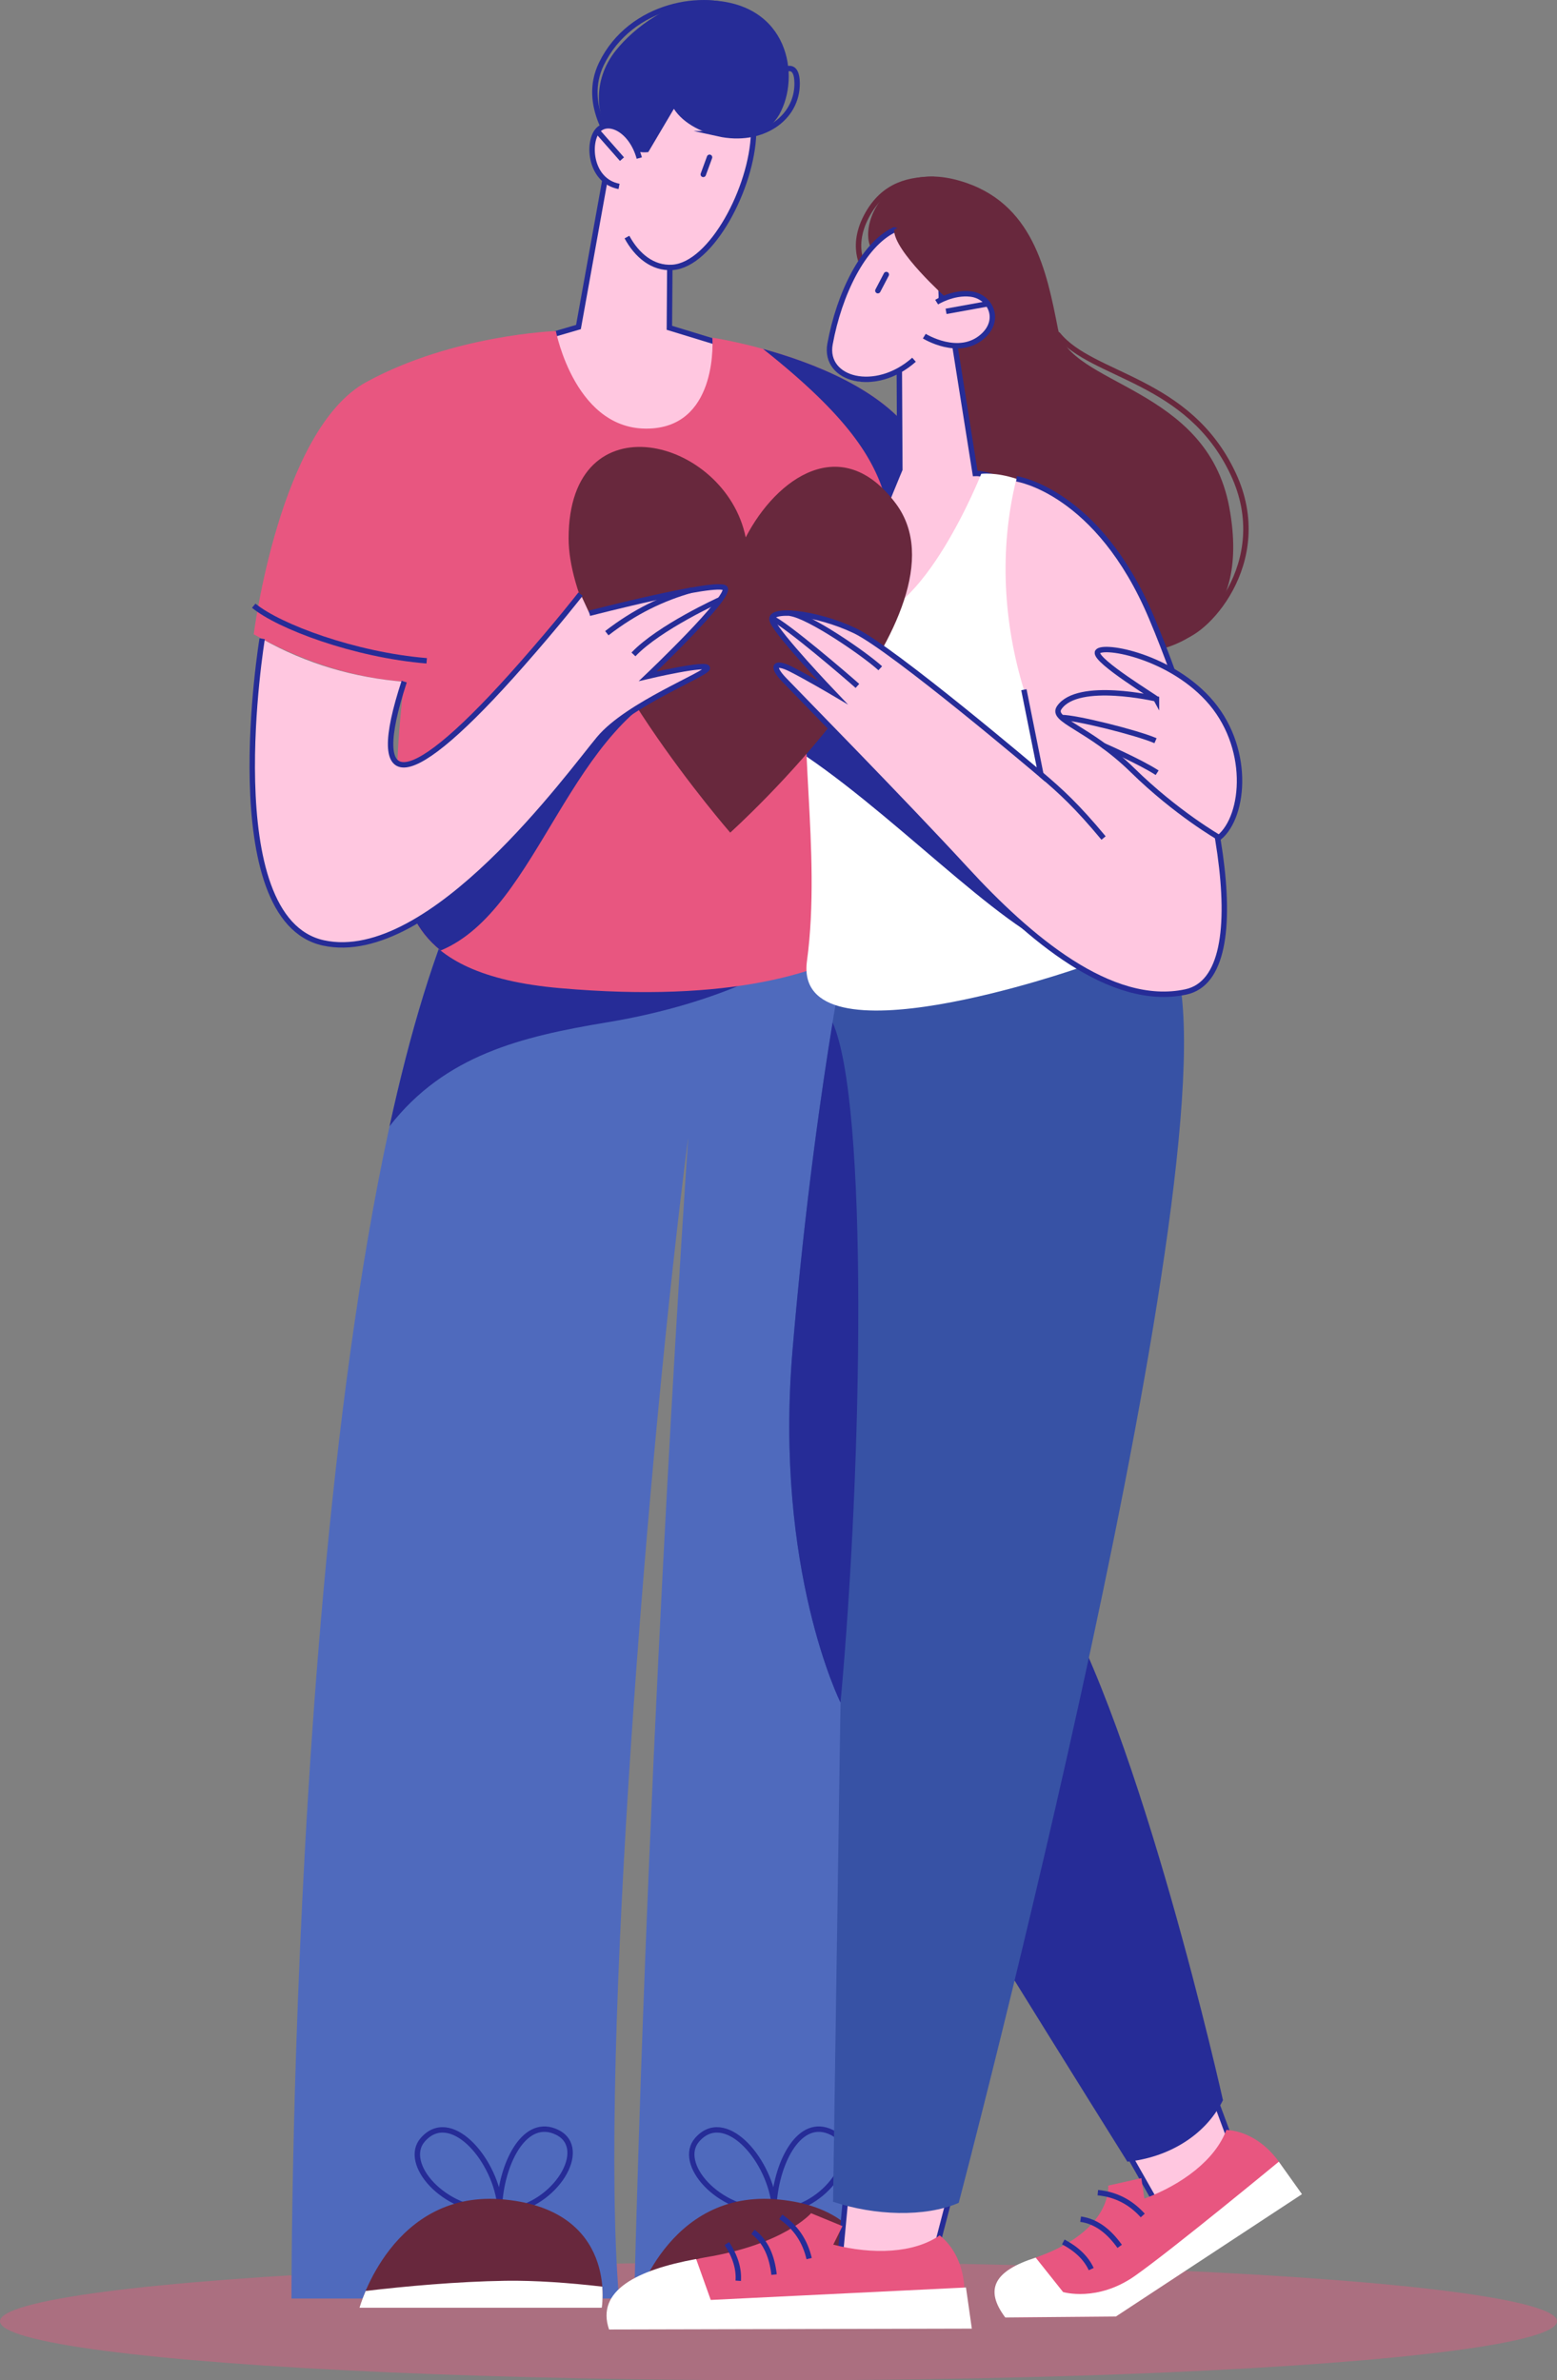<?xml version="1.0" encoding="UTF-8"?>
<svg id="Layer_1" data-name="Layer 1" xmlns="http://www.w3.org/2000/svg" viewBox="0 0 143.84 219.87">
  <rect x="0" y="0" width="143.84" height="219.87" fill="#808080" stroke="none"/>
  <defs>
    <style>
      .cls-1, .cls-2, .cls-3, .cls-4 {
        stroke: #262c97;
      }

      .cls-1, .cls-2, .cls-3, .cls-4, .cls-5 {
        stroke-width: .5px;
      }

      .cls-1, .cls-3, .cls-4, .cls-5 {
        stroke-miterlimit: 10;
      }

      .cls-1, .cls-6 {
        fill: #ffc7e0;
      }

      .cls-2 {
        stroke-linejoin: round;
      }

      .cls-2, .cls-3, .cls-4, .cls-5 {
        fill: none;
      }

      .cls-2, .cls-3, .cls-5 {
        stroke-linecap: round;
      }

      .cls-7 {
        fill: #fff;
      }

      .cls-8 {
        fill: #3752a5;
      }

      .cls-9 {
        fill: #4f6abd;
      }

      .cls-10 {
        opacity: .41;
      }

      .cls-10, .cls-11 {
        fill: #e85680;
      }

      .cls-12 {
        fill: #68283d;
      }

      .cls-5 {
        stroke: #68283d;
      }

      .cls-13 {
        fill: #262c97;
      }
    </style>
  </defs>
  <ellipse class="cls-10" cx="71.92" cy="214.42" rx="71.92" ry="5.45"/>
  <g>
    <g>
      <g>
        <path class="cls-9" d="M63.57,105.22s-3.55,50.92-4.98,107.11h23.69l-2.54-126.3-36.85-4.17c-16.2,34.81-15.96,130.46-15.96,130.46h30.26c-1.9-22.36,2.78-79.31,6.37-107.11Z"/>
        <path class="cls-13" d="M56.06,94.44c11.16-1.85,16.85-5.74,16.85-5.74l-6.4-4.16h0l-17,.97-5.64-3.53-.98-.11c-2.74,5.89-5.02,13.54-6.9,22.16,5.12-6.58,12.19-8.28,20.06-9.59Z"/>
      </g>
      <g>
        <g>
          <path class="cls-4" d="M45.78,204.24c-4.87,0-8.61-4.42-6.73-6.58,2.5-2.88,6.51,1.55,7.11,5.82.28-3.84,2.38-7.96,5.32-6.51,3.03,1.5-.18,6.74-4.6,7.27"/>
          <path class="cls-12" d="M55.6,213.17s1.51-8.93-8.93-9.99c-10.44-1.07-13.46,9.99-13.46,9.99h22.38Z"/>
          <path class="cls-7" d="M33.22,213.17h22.38s.13-.8.04-1.95c-3.03-.35-6.18-.58-8.94-.54-4.47.07-9.27.51-12.92.94-.4.93-.57,1.55-.57,1.55Z"/>
        </g>
        <g>
          <path class="cls-4" d="M71.13,204.24c-4.87,0-8.61-4.42-6.73-6.58,2.5-2.88,6.51,1.55,7.11,5.82.28-3.84,2.38-7.96,5.32-6.51,3.03,1.5-.18,6.74-4.6,7.27"/>
          <path class="cls-12" d="M80.94,213.17s1.51-8.93-8.93-9.99c-10.44-1.07-13.46,9.99-13.46,9.99h22.38Z"/>
          <path class="cls-7" d="M58.56,213.17h22.38s.13-.8.04-1.95c-3.03-.35-6.18-.58-8.94-.54-4.47.07-9.27.51-12.92.94-.4.93-.57,1.55-.57,1.55Z"/>
        </g>
      </g>
    </g>
    <g>
      <path class="cls-1" d="M55.98,16.11l-2.54,14.1-7.95,2.32s4.89,9.4,14.16,9.02c9.27-.38,9.97-8.89,9.97-8.89l-7.78-2.38.06-8.71-4.45-5.75-1.47.3Z"/>
      <g>
        <g>
          <path class="cls-6" d="M56.91,16.67c-.52,3.26,1.6,8.27,5.21,8.03,3.61-.24,7.36-7.37,7.5-12.41.14-5.04-6.15-5.4-6.15-5.4l-3.17,4.13-3.39,5.65Z"/>
          <path class="cls-4" d="M57.92,21.9c.91,1.68,2.37,2.92,4.2,2.8,3.61-.24,7.36-7.37,7.5-12.41.14-5.04-6.15-5.4-6.15-5.4l-3.17,4.13-3.39,5.65"/>
          <line class="cls-2" x1="65.55" y1="14.53" x2="64.97" y2="16.11"/>
        </g>
        <g>
          <path class="cls-3" d="M68.42,1.01c-3.16-1.72-10.16-.69-12.86,4.89-1.86,3.85,1.07,7.52,2.14,8.84"/>
          <path class="cls-3" d="M66.36,12.35c3.98.88,7.32-1.38,7.28-4.68-.04-3.3-3.18.52-3.18.52l-4.1,4.16Z"/>
          <path class="cls-13" d="M62.26,10.06c1.75,2.74,7.74,4.02,9.73.52,1.99-3.51.89-10.3-6.44-10.55-3.56-.12-6.99,2.55-8.64,4.61-2.31,2.88-1.73,6.29-.55,7.77,1.59,1.98,3.53,1.64,3.53,1.64l2.36-3.99Z"/>
        </g>
        <g>
          <path class="cls-6" d="M59.06,14.6c-.74-2.68-2.96-3.66-3.88-2.5-.92,1.16-.66,4.61,2.01,5.12l1.88-2.63Z"/>
          <path class="cls-4" d="M59.06,14.6c-.74-2.68-2.96-3.66-3.88-2.5-.92,1.16-.66,4.61,2.01,5.12"/>
          <line class="cls-1" x1="57.46" y1="14.7" x2="55.18" y2="12.11"/>
        </g>
      </g>
      <g>
        <path class="cls-11" d="M51.35,30.57s1.83,9.56,8.95,9c6.1-.48,5.51-8.38,5.51-8.38,0,0,13.88,2.09,18.64,9.1,4.76,7.02,2,39.84,2,39.84,0,0-3.13,13.91-34.7,11.15-14.64-1.28-14.66-8.27-15.03-14.66-.38-6.39.63-13.65.63-13.65-5.27-.42-9.78-2.08-13.91-4.38,0,0,2.38-18.92,10.4-23.3,8.02-4.38,17.51-4.71,17.51-4.71Z"/>
        <path class="cls-4" d="M23.44,55.95c2.33,1.92,9.3,4.54,15.98,5.09"/>
        <path class="cls-13" d="M84.45,40.29c-2.97-4.37-9.48-6.83-13.96-8.06,7.94,6.29,10.22,10.12,11.31,13.78.82,2.77,3.13,1.3,4.52.04-.43-2.5-1.03-4.53-1.87-5.76Z"/>
        <path class="cls-13" d="M71.92,68.04l-11.94-10.11-10.75,12.2-12.13,10.85c.39,2.54,1.28,4.95,3.61,6.82,9.22-3.82,11.8-21.3,23.19-25.16l8.02,5.4Z"/>
      </g>
    </g>
  </g>
  <g>
    <g>
      <g>
        <polygon class="cls-1" points="78.62 197.77 77.51 209.59 86.35 208.27 89.61 195.77 79.51 196.16 78.62 197.77"/>
        <polygon class="cls-1" points="101.59 194.3 107.45 204.62 113.94 198.46 109.45 186.36 101.39 192.47 101.59 194.3"/>
      </g>
      <g>
        <path class="cls-13" d="M76.65,154.86c5.31,9.38,27.5,44.82,27.5,44.82,3.57-.36,7.13-2.27,8.83-5.68,0,0-7.58-34.03-15.7-47.44s-20.63,8.3-20.63,8.3Z"/>
        <path class="cls-8" d="M108.47,88.7c6.04,16.42-19.9,114.78-19.9,114.78-3.11,1.35-7.79,1.18-11.61-.1l.69-46.12s-6.13-12.22-4.44-32.47c1.69-20.24,4.44-34.57,4.44-34.57l30.82-1.53Z"/>
        <path class="cls-13" d="M73.21,124.8c-1.69,20.24,4.44,32.47,4.44,32.47,2.04-22.15,2.58-55.38-.73-62.82-.93,5.67-2.56,16.65-3.71,30.35Z"/>
      </g>
      <g>
        <path class="cls-11" d="M86.82,206.49c2.5,2.02,2.74,5.82,1.7,8.29l-28.73-.03s.23-5.4,5.34-6.23c7.31-1.19,9.8-4.08,9.8-4.08l2.9,1.19-.85,1.71c3.62.94,7.45.81,9.84-.86Z"/>
        <path class="cls-7" d="M56.28,215.18l33.5-.08-.54-3.8-23.58,1.15-1.35-3.78c-5.44,1-9.29,2.91-8.04,6.52Z"/>
        <g>
          <path class="cls-4" d="M68.2,210.68c.08-1.1-.27-2.25-1.05-3.44"/>
          <path class="cls-4" d="M71.51,210.11c-.19-1.65-.74-3.04-1.95-3.95"/>
          <path class="cls-4" d="M74.75,208.63c-.37-1.59-1.21-2.89-2.62-3.86"/>
        </g>
      </g>
      <g>
        <path class="cls-11" d="M113.3,196.74c3.21.22,5.58,3.2,6.15,5.81l-16.36,11.43-9.08.09s-3.47-3.74,1.66-5.53c7.16-2.49,6.71-6.65,6.71-6.65l3.06-.69.28,1.89c3.5-1.3,6.57-3.61,7.57-6.34Z"/>
        <path class="cls-7" d="M95.68,208.54l2.53,3.18s3.15.95,6.62-1.48c3.46-2.43,13.31-10.56,13.31-10.56l2.14,3-17.19,11.3-10.22.09c-1.96-2.61-1.01-4.31,2.81-5.53Z"/>
        <g>
          <path class="cls-4" d="M100.81,209.6c-.46-1-1.32-1.84-2.58-2.51"/>
          <path class="cls-4" d="M103.44,207.5c-.97-1.35-2.12-2.3-3.61-2.51"/>
          <path class="cls-4" d="M105.57,204.65c-1.09-1.21-2.46-1.95-4.15-2.11"/>
        </g>
      </g>
    </g>
    <g>
      <g>
        <path class="cls-12" d="M80.48,22.94c-1.17-2.16,1.3-8.21,8.15-6.25s8.07,8.43,9.11,13.7c1.03,5.26,13.73,5.26,15.82,16.45,2.09,11.19-5.01,14.6-13.28,13.39-8.27-1.2-16.2-22.79-16.2-22.79l-3.59-14.5Z"/>
        <path class="cls-5" d="M86.23,16.57c-2.01,0-4.59.35-6.2,3.44-1.61,3.09,0,5.09,0,5.09"/>
        <path class="cls-5" d="M97.74,30.91c3.18,3.93,12.04,4.04,16.18,12.85,3.89,8.27-2.87,15.14-5.11,15.14"/>
      </g>
      <g>
        <path class="cls-1" d="M88.15,31.52l1.94,12.21s1.06-.06,2.63.75c1.57.81-8.71,16.79-8.71,16.79,0,0-6.39.56-6.39-2.13s5.51-15.78,5.51-15.78l-.06-11.41,3.04-2.87,2.03,2.45Z"/>
        <g>
          <path class="cls-7" d="M79.4,57.2c5.85.25,11.25-13.43,11.25-13.43,0,0,1.31-.18,3.25.46l.69,19.48,5.14,25.68s-26.53,9.31-25.18-.63c1.38-10.15-1.13-21.95.38-27.45,1.5-5.5,4.47-4.12,4.47-4.12Z"/>
          <path class="cls-13" d="M97.69,79.15c-2.64-2.85-18.4-14.88-18.4-14.88l-4.02-.37-.83,1.79c-.02,1.29.02,2.7.08,4.2,9.36,6.39,19.34,17.4,24.96,18.25l-1.8-8.98Z"/>
        </g>
      </g>
      <g>
        <path class="cls-6" d="M82.6,21.24c-2.85,1.38-5.62,6.68-5.91,10.54-.33,4.42,5.79,4.98,9.25-.28,1.43-2.18,1.29-6.23,0-8.08-1.28-1.85-3.35-2.18-3.35-2.18Z"/>
        <path class="cls-4" d="M85.94,31.5c1.43-2.18,1.29-6.23,0-8.08-1.28-1.85-3.35-2.18-3.35-2.18-2.85,1.38-5.06,5.9-5.91,10.54-.6,3.31,4.19,4.62,7.76,1.45"/>
        <line class="cls-2" x1="81.88" y1="25.36" x2="81.1" y2="26.85"/>
      </g>
      <path class="cls-12" d="M82.6,21.24c-.03,1.95,4.8,6.26,4.8,6.26l2.56,2.57s2.25-6.51,0-9.21c-2.25-2.69-7.36.37-7.36.37Z"/>
      <g>
        <path class="cls-6" d="M85.39,31.05s3,1.76,5.41,0c2.41-1.75.21-3.62-1.12-3.89-1.62-.32-3.15.75-3.15.75l-1.15,3.13Z"/>
        <path class="cls-4" d="M85.39,31.05s3.19,1.99,5.41,0c1.72-1.54.68-3.67-1.12-3.89-1.64-.2-3.15.75-3.15.75"/>
        <line class="cls-1" x1="91.27" y1="28.06" x2="87.4" y2="28.76"/>
      </g>
    </g>
  </g>
  <path class="cls-12" d="M68.89,49.64c-1.88-9.22-16.36-12.95-16.36.09,0,10.04,14.93,27.18,14.93,27.18,0,0,22.72-20.41,15.31-30.38-4.98-6.7-11.04-2.39-13.88,3.11Z"/>
  <g>
    <path class="cls-6" d="M93.91,44.23s7.52,1.1,12.46,12.8c5.75,13.6,10.11,33.13,3.17,34.6-6.93,1.48-14.53-5.04-20.29-11.3-5.76-6.26-15.64-16.31-16.83-17.56-1.19-1.25-.86-1.73.69-.94s3.82,2.13,3.82,2.13c0,0-5.01-5.26-5.57-6.58-.56-1.32,4.07-.81,7.61.88s17.19,13.28,17.19,13.28l-1.57-7.83c-1.86-6.07-2.33-12.87-.69-19.48Z"/>
    <g>
      <path class="cls-4" d="M93.91,44.23s7.52,1.1,12.46,12.8c5.75,13.6,10.11,33.13,3.17,34.6-6.93,1.48-14.53-5.04-20.29-11.3-5.76-6.26-15.64-16.31-16.83-17.56-1.19-1.25-.86-1.73.69-.94s3.82,2.13,3.82,2.13c0,0-5.01-5.26-5.57-6.58-.56-1.32,4.07-.81,7.61.88s17.19,13.28,17.19,13.28l-1.57-7.83"/>
      <path class="cls-4" d="M101.95,77.41c-2.46-2.96-3.96-4.33-5.78-5.87"/>
      <path class="cls-4" d="M71.32,57.12c1.27.52,7.01,5.45,7.89,6.24"/>
      <path class="cls-4" d="M72.97,56.65c1.8.23,6.97,3.81,8.35,5.08"/>
    </g>
  </g>
  <g>
    <g>
      <path class="cls-6" d="M24.22,59s-4.28,25.93,5.66,28.1c9.94,2.17,22.8-15.68,25.47-18.87,2.67-3.19,9.94-5.95,10-6.51.06-.56-5.51.75-5.51.75,0,0,7.77-7.39,7.14-8.14-.63-.75-12.53,2.32-12.53,2.32l-.81-1.75s-2.04,2.64-5.45,6.51c-10.52,11.96-14.32,12.17-10.84,1.57-4.6-.38-9-1.64-13.13-3.96Z"/>
      <path class="cls-4" d="M53.63,54.88s-2.04,2.64-5.45,6.51c-10.52,11.96-14.32,12.17-10.84,1.57"/>
      <path class="cls-4" d="M24.22,59s-4.28,25.93,5.66,28.1c9.94,2.17,22.8-15.68,25.47-18.87,2.67-3.19,9.94-5.95,10-6.51.06-.56-5.51.75-5.51.75,0,0,7.77-7.39,7.14-8.14-.63-.75-12.53,2.32-12.53,2.32"/>
      <path class="cls-4" d="M58.52,60.45c2.38-2.51,7.99-5.05,7.99-5.05"/>
      <path class="cls-4" d="M56.06,58.49c2.59-2,5.13-3.22,7.85-3.99"/>
    </g>
    <g>
      <path class="cls-1" d="M106.84,64.57c-.06-.12-5.61-3.47-5.46-4.3.14-.83,6.39.15,10.2,4.28,3.99,4.33,3.47,10.82,1.04,12.82,0,0-3.95-2.26-8-6.23-4.05-3.97-7.58-4.59-6.76-5.78,1.73-2.5,8.98-.8,8.98-.8Z"/>
      <path class="cls-4" d="M98.06,66.28c1.3-.02,6.99,1.4,8.69,2.14"/>
      <path class="cls-4" d="M106.9,71.38c-1.6-1.04-4.98-2.51-4.98-2.51"/>
    </g>
  </g>
</svg>